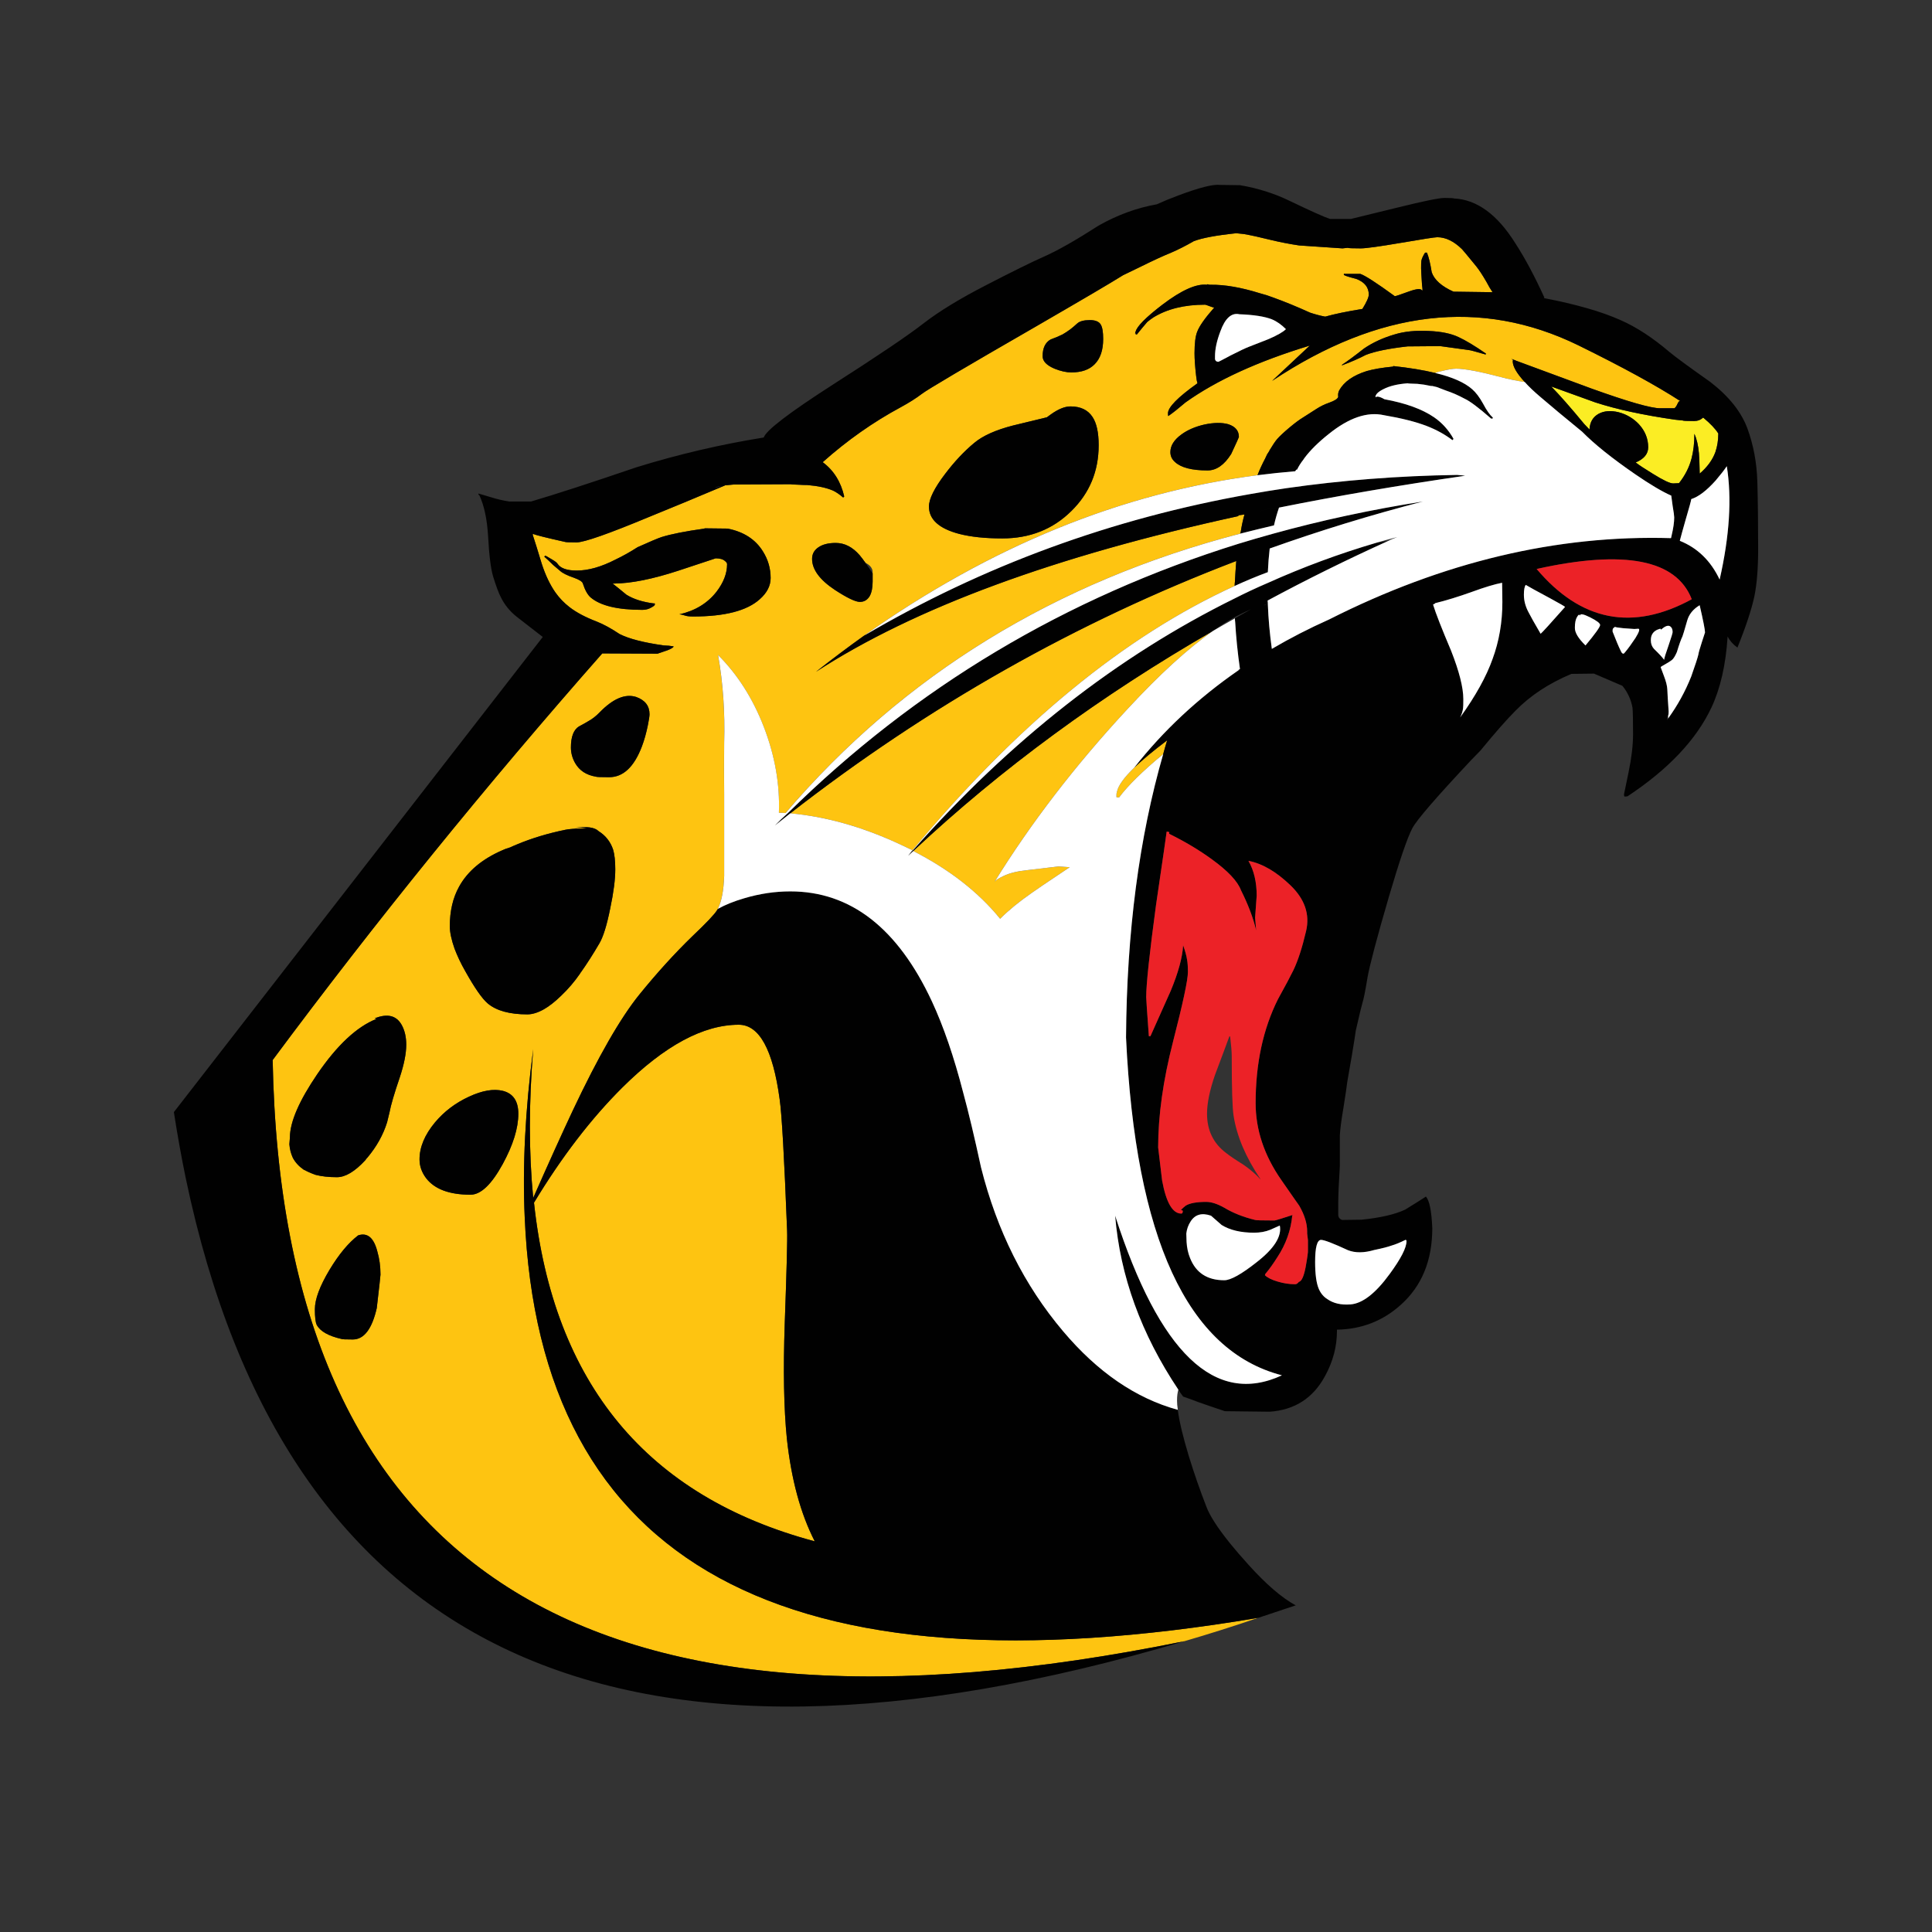 <?xml version="1.0" encoding="utf-8"?>
<!-- Generator: Adobe Illustrator 16.0.0, SVG Export Plug-In . SVG Version: 6.00 Build 0)  -->
<!DOCTYPE svg PUBLIC "-//W3C//DTD SVG 1.1//EN" "http://www.w3.org/Graphics/SVG/1.1/DTD/svg11.dtd">
<svg version="1.1" id="Layer_1" xmlns="http://www.w3.org/2000/svg" xmlns:xlink="http://www.w3.org/1999/xlink" x="0px" y="0px"
	 width="300px" height="300px" viewBox="0 0 300 300" enable-background="new 0 0 300 300" xml:space="preserve">
<rect x="0" y="0" width="300" height="300" fill="#333333" stroke="none"/>
<g>
	<path fill-rule="evenodd" clip-rule="evenodd" fill="#FEC411" d="M59.081,197.929c0-1.292-0.165-2.502-0.495-3.629
		c-0.55-2.117-1.54-2.941-2.969-2.475c-1.512,1.155-2.997,2.941-4.454,5.361c-1.513,2.529-2.269,4.564-2.269,6.104
		c0,1.237,0.096,2.048,0.289,2.433c0.522,0.99,1.8,1.719,3.835,2.187c0.055,0.055,0.646,0.082,1.773,0.082
		c1.732,0,2.97-1.622,3.712-4.866C58.889,199.826,59.081,198.095,59.081,197.929z M78.052,180.772
		c1.623-2.969,2.433-5.582,2.433-7.836c0-1.952-0.797-3.135-2.392-3.547c-1.458-0.357-3.217-0.055-5.279,0.907
		c-2.089,0.962-3.849,2.296-5.279,4.001c-1.595,1.924-2.392,3.836-2.392,5.732c0,1.045,0.344,2.021,1.031,2.928
		c1.319,1.705,3.616,2.557,6.887,2.557C74.657,185.515,76.32,183.935,78.052,180.772z M95.209,131.942
		c-0.412-1.238-1.169-2.201-2.269-2.888c-0.604-0.604-1.869-0.771-3.794-0.495c0.743-0.082,1.416-0.068,2.021,0.041
		c-1.842,0.056-2.969,0.139-3.381,0.248c-2.695,0.55-5.197,1.306-7.507,2.269c-0.467,0.192-0.811,0.343-1.031,0.453
		c-0.55,0.165-0.962,0.316-1.237,0.454c-3.162,1.375-5.402,3.258-6.722,5.65c-0.962,1.731-1.443,3.78-1.443,6.145
		c0,0.936,0.248,2.104,0.742,3.506c0.44,1.154,0.99,2.309,1.65,3.465c1.458,2.611,2.625,4.289,3.505,5.031
		c1.347,1.127,3.396,1.69,6.145,1.69c0.77,0,1.623-0.261,2.557-0.784c0.826-0.467,1.719-1.168,2.682-2.103
		c1.1-1.045,2.076-2.186,2.928-3.423c0.027-0.055,0.068-0.124,0.123-0.207l0.042-0.041c0.935-1.32,1.884-2.805,2.846-4.454
		c0.604-1.017,1.169-2.831,1.69-5.444c0.523-2.475,0.784-4.494,0.784-6.063C95.539,133.702,95.429,132.685,95.209,131.942z
		 M111.458,141.139c-0.027,0.083-0.068,0.151-0.123,0.206c-0.357,0.605-1.636,1.952-3.836,4.042
		c-2.749,2.667-5.484,5.678-8.207,9.032c-2.941,3.629-6.393,9.637-10.352,18.023c-1.705,3.629-3.753,8.151-6.145,13.568
		c-0.688-7.066-0.688-14.766,0-23.096c-1.237,9.431-1.677,18.119-1.32,26.064c2.254,53.945,40.225,74.689,113.911,62.234
		c-3.877,1.32-7.698,2.529-11.466,3.63c-92.904,18.916-140.1-11.163-141.584-90.238c15.975-21.501,33.035-42.548,51.182-63.142
		l8.578,0.041c0.33-0.11,0.852-0.289,1.566-0.536c0.551-0.22,0.867-0.413,0.949-0.577c-0.055-0.027-0.316-0.069-0.783-0.124
		l-0.742-0.042c-3.135-0.44-5.431-1.031-6.888-1.773c-1.265-0.853-2.447-1.499-3.548-1.938c-1.731-0.66-3.134-1.402-4.205-2.227
		c-0.854-0.66-1.582-1.416-2.188-2.268c-0.852-1.21-1.566-2.708-2.144-4.496c-0.605-2.007-1.073-3.506-1.402-4.496l0.041-0.124
		c0.467,0.192,2.117,0.605,4.949,1.237c0.083,0.055,0.688,0.083,1.814,0.083c1.183,0,4.977-1.333,11.383-4
		c3.189-1.292,7.066-2.901,11.63-4.826c0.027-0.027,0.069-0.041,0.124-0.041c0.798-0.083,1.237-0.124,1.319-0.124l8.826-0.042
		c0,0.028,0.44,0.055,1.32,0.083c0.412,0.027,0.824,0.042,1.237,0.042c1.649,0.137,2.983,0.426,4,0.866
		c0.468,0.22,0.99,0.578,1.567,1.072c0.082-0.055,0.138-0.11,0.165-0.165c-0.522-2.282-1.636-4.056-3.341-5.321
		c3.795-3.382,7.836-6.227,12.125-8.537c1.266-0.687,2.352-1.375,3.259-2.062c0.798-0.632,6.708-4.124,17.733-10.475
		c7.039-4.07,11.549-6.723,13.527-7.96c0.358-0.165,1.238-0.591,2.641-1.279c2.062-1.017,3.643-1.746,4.742-2.186
		c1.154-0.495,2.352-1.1,3.588-1.815c1.266-0.495,3.465-0.907,6.6-1.237l1.195,0.124c1.1,0.192,2.475,0.495,4.125,0.907
		c1.484,0.357,2.969,0.646,4.453,0.866l6.723,0.454c0.275-0.027,0.537-0.055,0.783-0.083h0.042c0.055,0.055,0.729,0.083,2.021,0.083
		c0.798,0,2.887-0.289,6.27-0.866c3.354-0.577,5.224-0.866,5.608-0.866c1.292,0,2.571,0.619,3.836,1.856
		c0.138,0.138,0.88,1.031,2.227,2.681c0.44,0.55,0.963,1.347,1.567,2.393c0.33,0.632,0.646,1.168,0.949,1.608l-6.063-0.083
		c-1.843-0.825-2.971-1.828-3.383-3.01c-0.22-1.375-0.467-2.392-0.742-3.052h-0.289c-0.33,0.522-0.521,0.948-0.577,1.278
		c-0.027,0.137-0.041,0.522-0.041,1.155c0,0.22,0.041,0.976,0.124,2.268c0,0.138,0.027,0.413,0.082,0.825
		c0.027,0.33,0,0.44-0.082,0.33c-0.165-0.302-0.825-0.247-1.98,0.165c-1.347,0.495-2.089,0.742-2.227,0.742
		c-2.832-2.062-4.619-3.217-5.361-3.464h-2.475c0-0.028-0.014-0.042-0.041-0.042s-0.041,0.055-0.041,0.165s0.646,0.33,1.938,0.66
		c1.293,0.495,1.938,1.306,1.938,2.434c0,0.413-0.329,1.155-0.989,2.227c-2.393,0.385-4.316,0.784-5.773,1.196
		c-0.743-0.137-1.527-0.343-2.352-0.619c-2.063-0.935-3.973-1.718-5.732-2.351c-0.633-0.248-1.32-0.467-2.063-0.66
		c-2.914-0.908-5.457-1.348-7.63-1.32c-0.055,0-0.11,0-0.165,0c-0.137-0.028-0.274-0.055-0.412-0.083v0.083
		c-1.649-0.193-3.959,0.838-6.929,3.093c-2.585,1.979-3.974,3.382-4.165,4.207c-0.027,0.027-0.056,0.124-0.083,0.289
		c0.027-0.055,0.056-0.083,0.083-0.083c0,0.083,0.014,0.151,0.041,0.207h0.164c0.551-0.688,1.087-1.334,1.609-1.938
		c0.303-0.248,0.619-0.481,0.948-0.702c2.146-1.32,4.825-1.979,8.042-1.979c0.055,0,0.262,0.069,0.619,0.207
		c0.357,0.137,0.619,0.22,0.783,0.247c-1.43,1.623-2.31,2.874-2.639,3.753c-0.275,0.687-0.413,1.801-0.413,3.34
		c0,0.908,0.083,2.076,0.247,3.506c0.056,0.522,0.124,0.907,0.207,1.154c-3.053,2.172-4.578,3.726-4.578,4.661
		c0,0.385,0.041,0.509,0.123,0.371c0.605-0.412,1.471-1.1,2.599-2.062c4.812-3.437,11.245-6.379,19.302-8.826l-5.856,5.485
		c16.606-11.053,32.458-12.895,47.552-5.527c6.874,3.382,12.153,6.269,15.838,8.661h-0.042l-0.165,0.042
		c-0.082,0.082-0.178,0.247-0.288,0.495s-0.248,0.44-0.413,0.577h-2.227c-1.43,0-4.977-1.017-10.641-3.052
		c-5.719-2.117-9.664-3.574-11.836-4.372v-0.041h-0.083c-0.22-0.083-0.399-0.151-0.536-0.207c0.082,0.055,0.179,0.124,0.289,0.207
		c-0.056,0-0.083,0.055-0.083,0.165c0,0.797,0.618,1.87,1.856,3.217c-1.183-0.165-2.393-0.413-3.63-0.742
		c-3.354-0.88-5.691-1.32-7.011-1.32c-0.551,0-1.416,0.151-2.599,0.454c-0.247,0.055-0.468,0.124-0.66,0.207
		c-1.814-0.44-3.986-0.797-6.517-1.073v0.083c-1.704,0.166-3.079,0.399-4.123,0.701c-2.09,0.66-3.506,1.65-4.248,2.97
		c-0.166,0.302-0.221,0.646-0.166,1.031c-0.082,0.302-0.549,0.604-1.401,0.907c-0.715,0.247-1.389,0.577-2.021,0.99
		c-0.854,0.55-1.541,0.99-2.063,1.32c-0.55,0.33-1.251,0.852-2.104,1.567c-0.88,0.742-1.512,1.333-1.897,1.773
		c-0.302,0.357-0.701,0.949-1.196,1.773v0.042c-0.109,0.165-0.233,0.357-0.371,0.577c-0.109,0.22-0.206,0.426-0.289,0.619
		c-0.439,0.825-0.838,1.691-1.195,2.598c-21.088,2.722-41.448,11.026-61.08,24.91c-2.502,1.788-4.99,3.657-7.465,5.609
		c15.287-9.926,37.146-17.982,65.576-24.168v-0.124c0.273-0.027,0.591-0.068,0.947-0.124c-0.246,0.88-0.439,1.773-0.576,2.681
		c-0.028,0.083-0.056,0.179-0.083,0.289c-28.731,7.478-52.268,21.941-70.606,43.387c-0.33-0.028-0.674-0.042-1.031-0.042
		c0.164-4.427-0.619-8.881-2.352-13.362c-1.704-4.399-4.068-8.111-7.094-11.135c0.771,4.344,1.087,8.895,0.949,13.651
		c-0.027,2.75-0.027,5.416,0,8.001c0,8.304,0,12.524,0,12.661C112.366,138.308,112.036,140.011,111.458,141.139z M230.607,55.025
		c0.11,0,0.151-0.014,0.124-0.042v-0.082c-1.705-1.183-3.121-2.035-4.248-2.557c-1.155-0.55-2.682-0.866-4.578-0.948
		c-2.063-0.11-3.85,0.068-5.361,0.536c-1.787,0.522-3.369,1.25-4.743,2.186c-1.43,1.127-2.585,1.979-3.464,2.557
		c0.027,0,0.055,0.014,0.082,0.041c1.402-0.522,2.626-1.059,3.671-1.608c1.401-0.55,3.56-0.99,6.476-1.32l5.072-0.042l4.495,0.619
		C228.271,54.365,229.095,54.585,230.607,55.025z M176.126,119.198c1.266-1.211,2.97-2.626,5.115-4.248
		c-0.221,0.715-0.428,1.43-0.619,2.145c-3.189,2.639-5.472,4.88-6.847,6.723h-0.288l-0.124-0.041c0-0.028,0-0.152,0-0.371
		c0-0.166,0.027-0.33,0.083-0.496C173.665,121.947,174.56,120.71,176.126,119.198z M141.813,132.147
		c13.609-12.758,29.131-24.153,46.563-34.189c-3.904,2.722-8.359,6.792-13.363,12.208c-8.056,8.688-14.916,17.61-20.58,26.767
		c0.165-0.248,0.633-0.551,1.402-0.908c0.881-0.439,2.104-0.742,3.671-0.906l4.866-0.578l1.732,0.123
		c-3.547,2.365-5.499,3.686-5.856,3.96c-1.979,1.374-3.63,2.722-4.949,4.042C151.944,138.54,147.449,135.035,141.813,132.147z
		 M122.718,126.292c21.391-16.662,44.473-29.722,69.246-39.181v0.041c-0.083,1.045-0.152,2.104-0.207,3.176
		c-0.027,0.22-0.041,0.44-0.041,0.66c-17.02,7.753-33.695,21.433-50.027,41.036c-0.77-0.357-1.525-0.715-2.268-1.072
		C133.729,128.34,128.161,126.786,122.718,126.292z M208.584,56.839c0.055,0.028,0.097,0.042,0.124,0.042l0.041-0.042H208.584z
		 M191.18,70.491c0.798-1.705,1.196-2.584,1.196-2.64c0-0.962-0.551-1.622-1.65-1.979c-0.989-0.275-2.213-0.261-3.67,0.041
		c-1.457,0.331-2.667,0.853-3.629,1.568c-1.128,0.825-1.691,1.731-1.691,2.722c0,0.605,0.234,1.114,0.701,1.526
		c0.935,0.88,2.626,1.32,5.072,1.32C188.884,73.048,190.107,72.195,191.18,70.491z M88.651,116.063c0,0.853,0.221,1.664,0.66,2.434
		c0.66,1.154,1.732,1.855,3.217,2.104c0.082,0.055,0.77,0.082,2.063,0.082c2.172,0,3.863-1.581,5.072-4.742
		c0.385-1.018,0.701-2.145,0.949-3.383c0.164-0.824,0.247-1.375,0.247-1.649c0-1.292-0.688-2.186-2.062-2.681
		c-1.705-0.551-3.603,0.247-5.691,2.393c-0.551,0.577-1.155,1.044-1.815,1.402c-0.357,0.219-0.825,0.48-1.401,0.783
		C89.063,113.327,88.651,114.414,88.651,116.063z M102.716,83.399c-0.578,0.193-1.815,0.715-3.713,1.567
		c-1.154,0.742-2.309,1.389-3.464,1.938c-2.2,1.127-4.192,1.691-5.98,1.691c-1.512,0-2.502-0.344-2.969-1.031
		c-0.083-0.165-0.358-0.385-0.825-0.66c-0.688-0.413-1.045-0.619-1.072-0.619c-0.109,0.055-0.165,0.11-0.165,0.165
		c0.413,0.357,0.866,0.783,1.361,1.278c0.385,0.33,0.742,0.632,1.071,0.908c0.386,0.357,1.101,0.715,2.146,1.072
		c0.853,0.303,1.319,0.605,1.402,0.908c0.329,1.017,0.729,1.732,1.196,2.145c1.512,1.292,4.192,1.938,8.041,1.938
		c0.523,0,0.99-0.124,1.402-0.372c0.357-0.192,0.537-0.343,0.537-0.453c0-0.11-0.014-0.179-0.041-0.207l-0.083,0.041
		c-1.76-0.22-3.189-0.674-4.29-1.361c-0.961-0.797-1.676-1.375-2.145-1.732h0.248c2.64-0.027,5.939-0.688,9.898-1.979l5.856-1.938
		c0.659,0,1.142,0.137,1.443,0.412c0.22,0.165,0.33,0.33,0.33,0.495c0,1.43-0.55,2.859-1.649,4.289
		c-1.402,1.787-3.327,2.956-5.774,3.505c0.22,0,0.495,0.055,0.825,0.165c0.274,0.11,0.715,0.166,1.319,0.166
		c4.921,0,8.372-0.894,10.352-2.681c1.128-0.99,1.69-2.09,1.69-3.299c0-1.485-0.398-2.859-1.195-4.124
		c-1.154-1.87-2.982-3.052-5.484-3.547l-3.589-0.041v0.041C106.427,82.492,104.2,82.932,102.716,83.399z M169.239,49.705
		c-0.936,0-1.595,0.179-1.98,0.536c-0.357,0.33-0.715,0.633-1.072,0.907c-0.412,0.303-0.811,0.564-1.195,0.784
		c-0.55,0.274-1.168,0.536-1.855,0.783c-0.826,0.467-1.238,1.333-1.238,2.599c0,0.77,0.619,1.416,1.856,1.938
		c0.962,0.385,1.828,0.578,2.599,0.578c1.594,0,2.804-0.426,3.629-1.278c0.88-0.88,1.319-2.187,1.319-3.918
		c0-1.073-0.124-1.815-0.37-2.228C170.655,49.938,170.091,49.705,169.239,49.705z M166.228,63.108c-0.879,0-1.896,0.413-3.051,1.237
		c-0.193,0.138-0.398,0.289-0.619,0.454c-2.172,0.522-3.932,0.949-5.279,1.279c-2.667,0.688-4.66,1.581-5.98,2.681
		c-1.566,1.292-3.079,2.9-4.536,4.825c-1.677,2.2-2.516,3.891-2.516,5.073c0,2.007,1.567,3.423,4.702,4.248
		c1.814,0.467,4.041,0.701,6.681,0.701c4.29,0,7.863-1.416,10.724-4.248c2.832-2.777,4.247-6.186,4.247-10.228
		c0-1.952-0.315-3.409-0.948-4.372C168.937,63.659,167.796,63.108,166.228,63.108z M134.39,87.4
		c-0.33-0.468-0.633-0.867-0.908-1.196c-1.1-1.265-2.336-1.897-3.711-1.897c-1.155,0-2.063,0.233-2.723,0.701
		c-0.632,0.44-0.948,1.031-0.948,1.773c0,1.649,1.183,3.258,3.547,4.825c1.897,1.237,3.189,1.856,3.877,1.856
		c0.659,0,1.168-0.302,1.526-0.907c0.302-0.55,0.453-1.306,0.453-2.269c0-0.522,0-0.935,0-1.237c0-0.275-0.014-0.454-0.041-0.536
		C135.323,88.046,134.967,87.675,134.39,87.4z M44.935,177.679c0.055,0.743,0.233,1.443,0.536,2.104
		c0.385,0.715,0.935,1.32,1.649,1.814c0.055,0.056,0.124,0.097,0.207,0.125c-0.055-0.028-0.11-0.069-0.165-0.125
		c0.385,0.248,0.99,0.523,1.814,0.825c0.935,0.248,2.048,0.372,3.341,0.372c1.32,0,2.791-0.881,4.413-2.641
		c0.083-0.137,0.193-0.274,0.33-0.412c1.43-1.705,2.447-3.533,3.052-5.484c0.137-0.523,0.261-1.031,0.371-1.527
		c0.193-1.071,0.729-2.9,1.609-5.484c0.66-2.007,0.99-3.685,0.99-5.031c0-1.183-0.234-2.2-0.701-3.053
		c-0.825-1.484-2.227-1.828-4.207-1.031l0.289,0.084c-3.052,1.209-6.118,4.068-9.197,8.578c-2.805,4.123-4.221,7.382-4.249,9.773
		v0.041C45.017,176.634,44.99,176.992,44.935,177.679z M122.223,191.124c0.056,1.266-0.068,6.076-0.371,14.436
		c-0.247,7.23-0.138,13.17,0.33,17.816c0.687,6.352,2.13,11.672,4.331,15.961c-26.039-6.957-40.569-24.484-43.594-52.584
		c4.289-7.094,8.867-13.061,13.733-17.899c6.544-6.489,12.565-9.733,18.063-9.733c3.189,0,5.308,3.863,6.352,11.59
		C121.397,172.964,121.782,179.769,122.223,191.124z"/>
	<path fill-rule="evenodd" clip-rule="evenodd" fill="#FBED24" d="M240.876,60.015c1.705,0.605,3.987,1.43,6.847,2.475
		c3.3,1.073,7.424,1.966,12.372,2.681l1.197,0.124c0.055,0.055,0.646,0.083,1.773,0.083c0.55,0,1.017-0.179,1.402-0.536
		c1.127,0.935,1.91,1.759,2.351,2.474c0,1.045-0.151,2.007-0.454,2.887c-0.439,1.21-1.251,2.323-2.434,3.34
		c-0.027-1.54-0.068-2.598-0.123-3.175c-0.11-1.21-0.344-2.213-0.701-3.011c0,1.458-0.151,2.75-0.454,3.877
		c-0.356,1.347-1.003,2.612-1.938,3.794l-0.906,0.042c-0.496,0-1.541-0.495-3.135-1.485c-1.348-0.825-2.241-1.416-2.682-1.773
		c1.293-0.55,1.939-1.333,1.939-2.351c0-1.347-0.482-2.543-1.444-3.588c-0.853-0.907-1.896-1.526-3.134-1.856
		c-1.237-0.302-2.283-0.22-3.135,0.248c-0.88,0.495-1.348,1.306-1.402,2.433c-0.275-0.275-0.55-0.563-0.824-0.866
		C243.901,63.301,242.196,61.362,240.876,60.015z"/>
	<path fill-rule="evenodd" clip-rule="evenodd" fill="#010101" d="M111.458,141.139c1.128-0.632,2.488-1.183,4.084-1.649
		c2.392-0.715,4.783-1.072,7.176-1.072c9.348,0,16.676,5.691,21.982,17.074c1.814,3.904,3.437,8.633,4.866,14.188
		c0.825,3.023,1.745,6.887,2.763,11.588c2.475,9.844,6.723,18.326,12.744,25.447c5.361,6.352,11.301,10.42,17.816,12.207
		c0.221,1.76,0.798,4.18,1.732,7.26c0.824,2.666,1.719,5.237,2.681,7.712c0.522,1.43,1.76,3.354,3.712,5.774
		c0.824,1.017,1.773,2.116,2.846,3.299c2.75,3.052,5.196,5.155,7.342,6.311c-1.953,0.659-3.891,1.305-5.815,1.938
		C121.7,263.669,83.73,242.925,81.476,188.979c-0.357-7.945,0.083-16.634,1.32-26.064c-0.688,8.33-0.688,16.029,0,23.096
		c2.392-5.417,4.44-9.939,6.145-13.568c3.959-8.387,7.41-14.395,10.352-18.023c2.723-3.354,5.458-6.365,8.207-9.032
		c2.2-2.09,3.479-3.437,3.836-4.042C111.39,141.29,111.431,141.222,111.458,141.139z M183.715,216.859
		c-0.274-0.357-0.522-0.715-0.742-1.072c-5.774-8.634-9.046-17.638-9.815-27.014c6.873,21.336,15.507,29.599,25.899,24.786
		c-14.682-3.793-22.751-21.28-24.208-52.459c0.109-16.387,2.033-31.057,5.773-44.006c0.191-0.715,0.398-1.43,0.619-2.145
		c-2.146,1.622-3.85,3.037-5.115,4.248c4.482-5.719,9.885-10.765,16.209-15.136v-0.042c0.055-0.055,0.123-0.096,0.205-0.124
		c-0.356-2.502-0.604-4.935-0.742-7.3c-0.027-0.192-0.041-0.385-0.041-0.578c0.825-0.467,1.65-0.935,2.475-1.402
		c0.853-0.468,1.719-0.921,2.599-1.361c0.027,0.192,0.041,0.398,0.041,0.619c0.083,2.199,0.288,4.495,0.618,6.887
		c2.805-1.649,5.774-3.175,8.909-4.578c17.679-8.936,35.372-13.142,53.078-12.62c0.028-0.138,0.056-0.262,0.083-0.372
		c0.275-1.155,0.412-2.103,0.412-2.846c0-0.248-0.082-0.853-0.247-1.814c-0.138-0.963-0.206-1.471-0.206-1.526v-0.041
		c-1.43-0.632-3.286-1.732-5.568-3.299c-3.602-2.475-6.365-4.688-8.289-6.64c-2.695-2.199-4.826-3.973-6.393-5.32
		c-1.045-0.88-1.884-1.678-2.516-2.393c-1.238-1.347-1.856-2.419-1.856-3.217c0-0.11,0.027-0.165,0.083-0.165
		c-0.11-0.083-0.207-0.151-0.289-0.207c0.137,0.055,0.316,0.124,0.536,0.207h0.083v0.041c2.172,0.797,6.117,2.254,11.836,4.372
		c5.664,2.035,9.211,3.052,10.641,3.052h2.227c0.165-0.137,0.303-0.33,0.413-0.577s0.206-0.413,0.288-0.495l0.165-0.042h0.042
		c-3.685-2.392-8.964-5.279-15.838-8.661c-15.094-7.368-30.945-5.526-47.552,5.527l5.856-5.485
		c-8.057,2.447-14.49,5.389-19.302,8.826c-1.128,0.962-1.993,1.65-2.599,2.062c-0.082,0.138-0.123,0.014-0.123-0.371
		c0-0.935,1.525-2.488,4.578-4.661c-0.083-0.247-0.151-0.632-0.207-1.154c-0.164-1.43-0.247-2.598-0.247-3.506
		c0-1.54,0.138-2.653,0.413-3.34c0.329-0.88,1.209-2.131,2.639-3.753c-0.164-0.027-0.426-0.11-0.783-0.247
		c-0.357-0.138-0.564-0.207-0.619-0.207c-3.217,0-5.896,0.66-8.042,1.979c-0.329,0.22-0.646,0.454-0.948,0.702
		c-0.522,0.604-1.059,1.25-1.609,1.938h-0.164c-0.027-0.055-0.041-0.124-0.041-0.207c-0.027,0-0.056,0.027-0.083,0.083
		c0.027-0.165,0.056-0.261,0.083-0.289c0.191-0.825,1.58-2.228,4.165-4.207c2.97-2.254,5.279-3.286,6.929-3.093v-0.083
		c0.138,0.028,0.275,0.055,0.412,0.083c0.055,0,0.11,0,0.165,0c2.173-0.028,4.716,0.412,7.63,1.32
		c0.742,0.192,1.43,0.412,2.063,0.66c1.76,0.632,3.67,1.416,5.732,2.351c0.824,0.275,1.608,0.481,2.352,0.619
		c1.457-0.412,3.381-0.811,5.773-1.196c0.66-1.072,0.989-1.814,0.989-2.227c0-1.127-0.646-1.938-1.938-2.434
		c-1.292-0.33-1.938-0.55-1.938-0.66s0.014-0.165,0.041-0.165s0.041,0.014,0.041,0.042h2.475c0.742,0.247,2.529,1.402,5.361,3.464
		c0.138,0,0.88-0.247,2.227-0.742c1.155-0.412,1.815-0.467,1.98-0.165c0.082,0.11,0.109,0,0.082-0.33
		c-0.055-0.412-0.082-0.687-0.082-0.825c-0.083-1.292-0.124-2.048-0.124-2.268c0-0.632,0.014-1.018,0.041-1.155
		c0.056-0.33,0.247-0.756,0.577-1.278h0.289c0.275,0.66,0.522,1.677,0.742,3.052c0.412,1.182,1.54,2.186,3.383,3.01l6.063,0.083
		c-0.303-0.439-0.619-0.976-0.949-1.608c-0.604-1.045-1.127-1.842-1.567-2.393c-1.347-1.649-2.089-2.543-2.227-2.681
		c-1.265-1.237-2.544-1.856-3.836-1.856c-0.385,0-2.255,0.289-5.608,0.866c-3.383,0.577-5.472,0.866-6.27,0.866
		c-1.292,0-1.966-0.027-2.021-0.083h-0.042c-0.246,0.028-0.508,0.055-0.783,0.083l-6.723-0.454c-1.484-0.22-2.969-0.509-4.453-0.866
		c-1.65-0.413-3.025-0.715-4.125-0.907l-1.195-0.124c-3.135,0.331-5.334,0.743-6.6,1.237c-1.236,0.715-2.434,1.32-3.588,1.815
		c-1.1,0.44-2.681,1.168-4.742,2.186c-1.402,0.688-2.282,1.114-2.641,1.279c-1.979,1.237-6.488,3.89-13.527,7.96
		c-11.025,6.351-16.936,9.843-17.733,10.475c-0.907,0.688-1.993,1.375-3.259,2.062c-4.289,2.31-8.33,5.155-12.125,8.537
		c1.705,1.265,2.818,3.039,3.341,5.321c-0.027,0.055-0.083,0.11-0.165,0.165c-0.577-0.495-1.1-0.852-1.567-1.072
		c-1.017-0.44-2.351-0.729-4-0.866c-0.413,0-0.825-0.014-1.237-0.042c-0.88-0.027-1.32-0.055-1.32-0.083l-8.826,0.042
		c-0.082,0-0.521,0.041-1.319,0.124c-0.055,0-0.097,0.014-0.124,0.041c-4.563,1.925-8.44,3.533-11.63,4.826
		c-6.406,2.667-10.2,4-11.383,4c-1.127,0-1.731-0.027-1.814-0.083c-2.832-0.632-4.482-1.045-4.949-1.237l-0.041,0.124
		c0.33,0.99,0.797,2.489,1.402,4.496c0.577,1.787,1.292,3.286,2.144,4.496c0.605,0.852,1.334,1.608,2.188,2.268
		c1.071,0.825,2.474,1.567,4.205,2.227c1.101,0.44,2.283,1.086,3.548,1.938c1.457,0.742,3.753,1.333,6.888,1.773l0.742,0.042
		c0.467,0.055,0.729,0.096,0.783,0.124c-0.082,0.165-0.398,0.357-0.949,0.577c-0.715,0.248-1.236,0.426-1.566,0.536l-8.578-0.041
		c-18.147,20.594-35.208,41.641-51.182,63.142c1.485,79.075,48.68,109.154,141.584,90.238
		c-87.928,26.01-139.619,2.062-155.07-71.845c-0.688-3.326-1.306-6.764-1.856-10.311L84.28,98.907
		c-1.788-1.375-3.135-2.419-4.042-3.134c-1.072-0.853-1.897-1.87-2.475-3.052c-0.33-0.632-0.729-1.705-1.196-3.217
		c-0.357-1.182-0.619-3.299-0.783-6.351c-0.165-2.612-0.619-4.702-1.361-6.269h0.041c-0.055-0.027-0.11-0.042-0.165-0.042v-0.206
		c0.22,0.055,0.825,0.234,1.814,0.537c1.045,0.33,2.035,0.563,2.97,0.701h3.382c3.822-1.127,9.28-2.901,16.374-5.32
		c6.488-2.007,13.073-3.547,19.754-4.62c0.357-1.1,3.891-3.808,10.6-8.125c7.094-4.537,11.837-7.74,14.229-9.609
		c2.42-1.87,5.664-3.849,9.733-5.939c4.042-2.09,7.024-3.561,8.95-4.413c2.117-0.935,4.949-2.543,8.495-4.826
		c2.915-1.649,5.925-2.75,9.032-3.299c1.018-0.468,2.117-0.921,3.299-1.361c3.3-1.237,5.473-1.788,6.518-1.65l3.092,0.042
		c2.777,0.467,5.376,1.292,7.795,2.474c3.328,1.595,5.39,2.516,6.188,2.764h3.258c0.33-0.083,2.749-0.674,7.258-1.773
		c4.016-0.99,6.42-1.485,7.219-1.485c0.961,0,1.471,0.027,1.525,0.083c3.547,0.165,6.723,2.488,9.527,6.97
		c1.512,2.336,3.01,5.141,4.495,8.413l-0.083,0.083c5.004,0.962,8.978,2.103,11.919,3.423c2.447,1.073,4.978,2.722,7.589,4.949
		c0.962,0.797,3.08,2.351,6.352,4.66c2.887,2.227,4.811,4.646,5.773,7.259c0.936,2.584,1.443,5.334,1.525,8.249
		c0.083,2.942,0.125,6.42,0.125,10.434c0,2.942-0.193,5.375-0.578,7.3c-0.439,2.062-1.32,4.729-2.64,8
		c-0.687-0.495-1.196-1.072-1.525-1.732c-0.275,4.372-1.114,8.056-2.517,11.054c-2.364,5.003-6.708,9.595-13.031,13.773
		c-0.221,0.028-0.358,0.042-0.413,0.042c-0.083,0-0.124-0.124-0.124-0.372l0.701-3.381c0.468-2.254,0.701-4.234,0.701-5.939
		c0-2.199-0.027-3.561-0.082-4.082c-0.221-1.266-0.742-2.406-1.567-3.424l-4.413-1.897l-3.506,0.041
		c-3.491,1.458-6.393,3.369-8.701,5.733c-1.348,1.348-3.148,3.396-5.403,6.145c-0.412,0.413-0.894,0.908-1.443,1.485
		c-5.444,5.802-8.496,9.335-9.155,10.599c-0.771,1.458-1.98,4.99-3.63,10.6c-1.87,6.406-2.983,10.613-3.341,12.621
		c-0.33,2.033-0.592,3.34-0.783,3.918c-0.109,0.329-0.454,1.759-1.031,4.288c-0.082,0.633-0.289,1.938-0.619,3.919
		c-0.439,2.501-0.674,3.849-0.701,4.041c-0.082,0.715-0.288,2.104-0.618,4.166c-0.302,1.76-0.481,3.134-0.536,4.124v4.784
		c-0.165,2.584-0.248,4.495-0.248,5.732c0,0.715,0,1.292,0,1.732c-0.027,0.439,0.166,0.742,0.578,0.906l3.052-0.041
		c2.942-0.302,5.196-0.824,6.764-1.566c1.43-0.881,2.502-1.554,3.217-2.021c0.55,0.605,0.88,2.241,0.99,4.908
		c0,5.004-1.622,8.963-4.866,11.878c-2.805,2.529-6.118,3.821-9.939,3.877c0,0.055,0,0.138,0,0.247c0,2.393-0.619,4.715-1.856,6.971
		c-1.843,3.408-4.702,5.251-8.579,5.525l-6.969-0.082c-1.568-0.522-2.97-1.004-4.207-1.443
		C185.049,217.327,184.292,217.052,183.715,216.859z M95.209,131.942c0.22,0.742,0.33,1.76,0.33,3.051
		c0,1.568-0.261,3.588-0.784,6.063c-0.521,2.613-1.086,4.428-1.69,5.444c-0.962,1.649-1.911,3.134-2.846,4.454l-0.042,0.041
		c-0.055,0.083-0.096,0.152-0.123,0.207c-0.852,1.237-1.828,2.378-2.928,3.423c-0.963,0.935-1.855,1.636-2.682,2.103
		c-0.934,0.523-1.787,0.784-2.557,0.784c-2.75,0-4.798-0.563-6.145-1.69c-0.88-0.742-2.048-2.42-3.505-5.031
		c-0.66-1.156-1.21-2.311-1.65-3.465c-0.495-1.402-0.742-2.57-0.742-3.506c0-2.364,0.481-4.413,1.443-6.145
		c1.32-2.393,3.561-4.275,6.722-5.65c0.275-0.138,0.688-0.289,1.237-0.454c0.221-0.11,0.564-0.261,1.031-0.453
		c2.31-0.963,4.812-1.719,7.507-2.269c0.412-0.109,1.539-0.192,3.381-0.248c-0.604-0.109-1.277-0.123-2.021-0.041
		c1.925-0.275,3.189-0.109,3.794,0.495C94.04,129.741,94.797,130.704,95.209,131.942z M78.052,180.772
		c-1.732,3.162-3.396,4.742-4.99,4.742c-3.271,0-5.568-0.852-6.887-2.557c-0.688-0.906-1.031-1.883-1.031-2.928
		c0-1.896,0.797-3.809,2.392-5.732c1.43-1.705,3.189-3.039,5.279-4.001c2.063-0.962,3.822-1.265,5.279-0.907
		c1.595,0.412,2.392,1.595,2.392,3.547C80.485,175.19,79.675,177.804,78.052,180.772z M59.081,197.929
		c0,0.166-0.192,1.897-0.578,5.197c-0.742,3.244-1.979,4.866-3.712,4.866c-1.127,0-1.718-0.027-1.773-0.082
		c-2.035-0.468-3.313-1.196-3.835-2.187c-0.193-0.385-0.289-1.195-0.289-2.433c0-1.54,0.756-3.575,2.269-6.104
		c1.457-2.42,2.942-4.206,4.454-5.361c1.43-0.467,2.419,0.357,2.969,2.475C58.916,195.427,59.081,196.637,59.081,197.929z
		 M195.263,73.79c0.357-0.907,0.756-1.773,1.195-2.598c0.083-0.192,0.18-0.398,0.289-0.619c0.138-0.22,0.262-0.412,0.371-0.577
		v-0.042c0.495-0.825,0.895-1.416,1.196-1.773c0.386-0.44,1.018-1.031,1.897-1.773c0.853-0.715,1.554-1.237,2.104-1.567
		c0.521-0.33,1.209-0.77,2.063-1.32c0.632-0.413,1.306-0.743,2.021-0.99c0.853-0.303,1.319-0.605,1.401-0.907
		c-0.055-0.385,0-0.729,0.166-1.031c0.742-1.32,2.158-2.31,4.248-2.97c1.044-0.302,2.419-0.536,4.123-0.701v-0.083
		c2.53,0.275,4.702,0.633,6.517,1.073c2.64,0.632,4.551,1.471,5.733,2.516c0.576,0.495,1.141,1.237,1.69,2.227
		c0.55,1.045,1.059,1.773,1.526,2.186v0.083c0.027,0.055-0.056,0.083-0.248,0.083c-1.951-1.705-3.326-2.736-4.124-3.093
		c-0.962-0.522-1.938-0.949-2.929-1.279l-1.401-0.536c-0.275-0.055-0.509-0.11-0.701-0.165c-0.056,0-0.124,0-0.206,0
		c-0.412-0.082-0.771-0.151-1.072-0.206c-0.44-0.055-0.784-0.096-1.031-0.124c-0.99-0.027-1.498-0.055-1.525-0.083
		c-1.541,0.11-2.791,0.413-3.754,0.908c-0.824,0.412-1.237,0.825-1.237,1.237l0.288-0.083c0.275,0,0.646,0.138,1.114,0.412
		c3.3,0.605,5.87,1.54,7.712,2.805c1.238,0.853,2.241,1.966,3.012,3.341c-0.056,0.11-0.11,0.179-0.166,0.206
		c-1.154-0.88-2.475-1.608-3.959-2.186c-1.705-0.66-3.932-1.224-6.682-1.691c-2.584-0.577-5.443,0.399-8.578,2.929
		c-1.595,1.265-2.846,2.501-3.753,3.711l-0.165,0.248c-0.412,0.522-0.742,1.044-0.99,1.567h-0.123
		c-0.055,0.083-0.109,0.165-0.165,0.248C199.167,73.336,197.215,73.542,195.263,73.79z M240.876,60.015
		c1.32,1.347,3.025,3.286,5.115,5.815c0.274,0.303,0.549,0.591,0.824,0.866c0.055-1.127,0.522-1.938,1.402-2.433
		c0.852-0.467,1.897-0.55,3.135-0.248c1.237,0.33,2.281,0.949,3.134,1.856c0.962,1.045,1.444,2.241,1.444,3.588
		c0,1.017-0.646,1.801-1.939,2.351c0.44,0.357,1.334,0.949,2.682,1.773c1.594,0.99,2.639,1.485,3.135,1.485l0.906-0.042
		c0.936-1.182,1.582-2.447,1.938-3.794c0.303-1.127,0.454-2.419,0.454-3.877c0.357,0.797,0.591,1.801,0.701,3.011
		c0.055,0.577,0.096,1.636,0.123,3.175c1.183-1.017,1.994-2.13,2.434-3.34c0.303-0.88,0.454-1.842,0.454-2.887
		c-0.44-0.715-1.224-1.54-2.351-2.474c-0.386,0.357-0.853,0.536-1.402,0.536c-1.128,0-1.719-0.027-1.773-0.083l-1.197-0.124
		c-4.948-0.715-9.072-1.608-12.372-2.681C244.863,61.445,242.581,60.62,240.876,60.015z M230.607,55.025
		c-1.513-0.439-2.337-0.66-2.475-0.66l-4.495-0.619l-5.072,0.042c-2.916,0.33-5.074,0.77-6.476,1.32
		c-1.045,0.55-2.269,1.086-3.671,1.608c-0.027-0.027-0.055-0.041-0.082-0.041c0.879-0.578,2.034-1.43,3.464-2.557
		c1.374-0.935,2.956-1.664,4.743-2.186c1.512-0.468,3.299-0.646,5.361-0.536c1.896,0.082,3.423,0.398,4.578,0.948
		c1.127,0.522,2.543,1.375,4.248,2.557v0.082C230.759,55.011,230.718,55.025,230.607,55.025z M192.582,82.864
		c0.027-0.11,0.055-0.207,0.083-0.289c0.137-0.907,0.33-1.801,0.576-2.681c1.045-0.165,2.365-0.481,3.96-0.949h0.042l0.041,0.165
		c0.412-0.11,0.852-0.206,1.319-0.289c-0.303,0.88-0.563,1.801-0.784,2.763C196.06,81.997,194.313,82.424,192.582,82.864z
		 M191.964,87.111c1.731-0.66,3.464-1.306,5.195-1.938c-0.137,1.183-0.232,2.406-0.288,3.671c-1.704,0.632-3.423,1.347-5.155,2.145
		c0-0.22,0.014-0.44,0.041-0.66c0.055-1.072,0.124-2.13,0.207-3.176V87.111z M205.449,49.581c0.028,0,0.056,0,0.083,0
		c-0.027-0.027-0.068-0.055-0.124-0.083L205.449,49.581z M193.984,53.829c0.495-0.193,1.513-0.591,3.052-1.196
		c1.375-0.605,2.255-1.114,2.639-1.526c-0.715-0.715-1.443-1.224-2.186-1.526c-1.127-0.44-2.804-0.701-5.031-0.784
		c-1.237-0.275-2.227,0.619-2.969,2.681c-0.551,1.458-0.825,2.736-0.825,3.836c0,0.027,0,0.178,0,0.454
		c0.055,0.275,0.233,0.412,0.536,0.412c0.027,0,0.66-0.33,1.896-0.99C192.499,54.475,193.462,54.021,193.984,53.829z M191.18,70.491
		c-1.072,1.705-2.296,2.557-3.671,2.557c-2.446,0-4.138-0.44-5.072-1.32c-0.467-0.412-0.701-0.921-0.701-1.526
		c0-0.99,0.563-1.897,1.691-2.722c0.962-0.715,2.172-1.237,3.629-1.568c1.457-0.302,2.681-0.316,3.67-0.041
		c1.1,0.357,1.65,1.018,1.65,1.979C192.376,67.906,191.978,68.786,191.18,70.491z M196.5,93.958v-0.082
		c-0.08,0.053-0.163,0.094-0.247,0.124C196.337,93.972,196.42,93.958,196.5,93.958z M240.671,92.885
		c-1.953-1.044-3.203-1.732-3.754-2.062c-0.191,0.247-0.288,0.756-0.288,1.526c0,0.935,0.247,1.856,0.742,2.764
		c0.274,0.549,0.894,1.649,1.856,3.299c0.246-0.193,1.512-1.582,3.794-4.166C243.021,94.191,242.237,93.738,240.671,92.885z
		 M244.878,95.813c-0.221,0.357-0.33,0.907-0.33,1.649c-0.028,0.743,0.521,1.664,1.649,2.764c1.512-1.814,2.269-2.874,2.269-3.176
		c0-0.275-0.523-0.673-1.568-1.196s-1.566-0.605-1.566-0.248C245.248,95.36,245.097,95.429,244.878,95.813z M233.247,90.493
		c-1.154,0.22-2.709,0.688-4.66,1.402c-2.145,0.77-4.07,1.361-5.774,1.773l0.041,0.041c-0.11,0.055-0.22,0.11-0.329,0.166
		c0.412,1.347,1.347,3.739,2.804,7.176c1.265,3.217,1.897,5.719,1.897,7.506c0,0.77-0.014,1.236-0.041,1.402
		c-0.055,0.467-0.207,0.948-0.454,1.443c2.392-3.327,4.069-6.352,5.032-9.073c1.017-2.75,1.525-5.706,1.525-8.867L233.247,90.493z
		 M260.838,83.977c2.749,1.1,4.812,3.107,6.187,6.021c1.539-6.764,1.91-12.634,1.113-17.611c-0.385,0.578-0.963,1.32-1.732,2.228
		c-1.402,1.567-2.666,2.529-3.794,2.887v0.041c0,0.138-0.302,1.237-0.907,3.299C261.319,82.19,261.03,83.234,260.838,83.977z
		 M259.023,111.155c-0.028,0.139-0.083,0.344-0.165,0.619v0.041c0.055-0.082,0.109-0.165,0.165-0.248
		c1.457-2.006,2.653-4.178,3.588-6.516c0.632-1.787,1.004-2.928,1.114-3.423c0.027-0.248,0.205-0.88,0.535-1.897
		c0.33-0.99,0.495-1.499,0.495-1.526c0-0.412-0.274-1.814-0.825-4.207h-0.041c-0.989,0.605-1.622,1.388-1.896,2.351
		c-0.44,1.54-0.688,2.365-0.742,2.475c-0.221,0.44-0.51,1.251-0.867,2.433c-0.274,0.632-0.535,1.045-0.783,1.237
		s-0.619,0.426-1.113,0.701c-0.412,0.22-0.619,0.357-0.619,0.413c0,0.027,0.165,0.467,0.495,1.32
		c0.33,0.852,0.509,1.553,0.536,2.103c0.027,0.742,0.096,1.884,0.207,3.423c0,0.303-0.014,0.481-0.042,0.537
		C259.064,111.019,259.051,111.073,259.023,111.155z M253.785,97.669l-1.772-0.124c-0.771-0.083-1.183-0.151-1.238-0.206
		c-0.055,0.027-0.109,0.069-0.164,0.124c-0.139,0.083-0.207,0.221-0.207,0.413c0,0.083,0,0.151,0,0.206
		c0.551,1.402,0.963,2.378,1.237,2.929c0.056,0.137,0.124,0.261,0.206,0.371c0.083,0.083,0.152,0.124,0.207,0.124
		c0.027,0,0.068-0.014,0.123-0.041c0.055-0.055,0.138-0.151,0.248-0.289c0.412-0.495,0.921-1.196,1.525-2.103
		c0.578-0.935,0.729-1.416,0.453-1.443L253.785,97.669z M256.343,99.443c0,0.522,0.165,0.962,0.494,1.319
		c0.77,0.743,1.293,1.306,1.568,1.691c0.027-0.275,0.261-1.031,0.701-2.269c0.412-1.209,0.618-1.883,0.618-2.021
		c0-0.412-0.11-0.701-0.33-0.866c-0.33-0.275-0.825-0.11-1.485,0.495v-0.083c0-0.027-0.041-0.055-0.123-0.083
		c-0.605,0.165-1.018,0.453-1.237,0.866C256.411,98.714,256.343,99.031,256.343,99.443z M202.81,144.562
		c0.605-2.584-0.205-4.949-2.433-7.094c-2.2-2.117-4.372-3.381-6.517-3.794c0.853,1.485,1.278,3.286,1.278,5.403l-0.247,3.422
		l0.165,1.98c-0.44-1.897-1.224-3.973-2.351-6.228c-0.522-1.402-2.035-3.011-4.537-4.825c-2.008-1.457-4.221-2.777-6.641-3.959
		c0.028-0.139,0.042-0.221,0.042-0.248c-0.138-0.055-0.274-0.082-0.412-0.082c-0.027,0.303-0.577,4.096-1.649,11.383
		c-1.018,7.533-1.526,12.303-1.526,14.311c0,0.303,0.138,2.323,0.412,6.063h0.247c1.402-3.107,2.447-5.443,3.135-7.011
		c1.182-2.832,1.828-5.196,1.938-7.094c0.33,0.907,0.536,1.663,0.618,2.269c0.083,0.412,0.125,1.045,0.125,1.896
		c0,1.21-0.771,4.813-2.311,10.806c-1.539,5.993-2.309,11.466-2.309,16.415c0,0.027,0.205,1.745,0.618,5.154
		c0.632,3.41,1.622,5.115,2.97,5.115c0.109,0,0.178-0.056,0.205-0.166c0.028-0.109,0.042-0.192,0.042-0.247l-0.083-0.083
		c-0.082,0-0.15-0.027-0.206-0.082c0.275-0.275,0.522-0.495,0.743-0.66c0.632-0.385,1.69-0.577,3.175-0.577
		c0.798,0,1.732,0.302,2.805,0.907c1.375,0.824,2.97,1.457,4.784,1.896c0.082,0.056,1.086,0.083,3.011,0.083
		c0.138,0,1.086-0.288,2.846-0.866l-0.083,0.083c-0.219,2.31-0.99,4.468-2.309,6.475c-0.66,1.046-1.293,1.925-1.898,2.64
		c0,0.027,0,0.055,0,0.082c-0.027,0.027-0.041,0.055-0.041,0.083c0.386,0.385,1.045,0.715,1.98,0.989
		c0.907,0.275,1.814,0.413,2.722,0.413c0.192,0,0.385-0.124,0.577-0.371c0.412-0.083,0.756-0.825,1.031-2.228
		c0.275-1.512,0.398-2.405,0.371-2.681c0-0.302,0-0.825,0-1.567c-0.027-0.302-0.068-0.646-0.123-1.031c0-0.109,0-0.219,0-0.329
		c0-1.237-0.413-2.571-1.238-4.001c-0.109-0.137-1.031-1.457-2.763-3.959c-2.667-3.822-4.001-7.809-4.001-11.961
		c0-6.131,1.155-11.506,3.465-16.125c1.154-2.09,1.952-3.588,2.393-4.496C201.546,149.181,202.205,147.146,202.81,144.562z
		 M262.694,93.05c-2.393-6.159-10.421-7.726-24.086-4.702C245.481,96.487,253.511,98.054,262.694,93.05z M213.409,194.094
		c-1.595,0.468-2.955,0.481-4.083,0.041c-2.31-1.071-3.712-1.608-4.206-1.608c-0.605,0.027-0.908,1.169-0.908,3.424
		c0,1.924,0.193,3.326,0.578,4.206c0.303,0.688,0.742,1.21,1.319,1.567c0.935,0.66,2.131,0.936,3.589,0.824
		c1.869-0.137,3.903-1.718,6.104-4.742c1.732-2.365,2.598-4.056,2.598-5.073c0-0.11-0.014-0.165-0.041-0.165l-0.124-0.041
		c-0.825,0.412-1.525,0.701-2.103,0.866C215.526,193.612,214.619,193.847,213.409,194.094z M197.243,190.96
		c-0.743,0.302-1.582,0.453-2.517,0.453c-2.062,0-3.739-0.398-5.031-1.196c-0.963-0.853-1.513-1.333-1.649-1.443
		c-1.43-0.495-2.488-0.192-3.176,0.907c-0.357,0.55-0.578,1.168-0.66,1.855c0,0.056,0.014,0.496,0.041,1.32
		c0.055,0.907,0.234,1.732,0.536,2.475c0.907,2.31,2.681,3.465,5.32,3.465c0.989,0,2.667-0.936,5.031-2.805
		c2.723-2.117,3.918-4.015,3.589-5.691C198.122,190.574,197.628,190.794,197.243,190.96z M111.253,75.646
		c-0.11,0.055-0.207,0.11-0.289,0.165c0.385-0.138,0.756-0.261,1.113-0.371C111.72,75.495,111.444,75.563,111.253,75.646z
		 M102.716,83.399c1.484-0.467,3.711-0.907,6.681-1.32v-0.041l3.589,0.041c2.502,0.495,4.33,1.677,5.484,3.547
		c0.797,1.265,1.195,2.639,1.195,4.124c0,1.209-0.563,2.31-1.69,3.299c-1.979,1.787-5.431,2.681-10.352,2.681
		c-0.604,0-1.045-0.056-1.319-0.166c-0.33-0.11-0.605-0.165-0.825-0.165c2.447-0.55,4.372-1.718,5.774-3.505
		c1.1-1.43,1.649-2.859,1.649-4.289c0-0.165-0.11-0.33-0.33-0.495c-0.302-0.275-0.784-0.412-1.443-0.412l-5.856,1.938
		c-3.959,1.292-7.259,1.952-9.898,1.979h-0.248c0.469,0.357,1.184,0.935,2.145,1.732c1.101,0.687,2.53,1.141,4.29,1.361l0.083-0.041
		c0.027,0.027,0.041,0.096,0.041,0.207c0,0.11-0.18,0.261-0.537,0.453c-0.412,0.248-0.879,0.372-1.402,0.372
		c-3.849,0-6.529-0.646-8.041-1.938c-0.468-0.413-0.867-1.127-1.196-2.145c-0.083-0.303-0.55-0.605-1.402-0.908
		c-1.045-0.357-1.76-0.715-2.146-1.072c-0.329-0.275-0.687-0.578-1.071-0.908c-0.495-0.495-0.948-0.921-1.361-1.278
		c0-0.055,0.056-0.11,0.165-0.165c0.027,0,0.385,0.206,1.072,0.619c0.467,0.275,0.742,0.495,0.825,0.66
		c0.467,0.688,1.457,1.031,2.969,1.031c1.788,0,3.78-0.563,5.98-1.691c1.155-0.55,2.31-1.196,3.464-1.938
		C100.9,84.115,102.138,83.592,102.716,83.399z M88.651,116.063c0-1.649,0.412-2.736,1.238-3.258
		c0.576-0.303,1.044-0.564,1.401-0.783c0.66-0.358,1.265-0.825,1.815-1.402c2.089-2.146,3.986-2.943,5.691-2.393
		c1.374,0.495,2.062,1.389,2.062,2.681c0,0.274-0.083,0.825-0.247,1.649c-0.248,1.238-0.564,2.365-0.949,3.383
		c-1.209,3.161-2.9,4.742-5.072,4.742c-1.293,0-1.98-0.027-2.063-0.082c-1.484-0.248-2.557-0.949-3.217-2.104
		C88.872,117.728,88.651,116.916,88.651,116.063z M134.39,87.4c0.357,0.495,0.729,1.044,1.113,1.649c0,0.303,0,0.715,0,1.237
		c0,0.962-0.151,1.718-0.453,2.269c-0.358,0.605-0.867,0.907-1.526,0.907c-0.688,0-1.979-0.619-3.877-1.856
		c-2.364-1.567-3.547-3.176-3.547-4.825c0-0.743,0.316-1.333,0.948-1.773c0.66-0.468,1.567-0.701,2.723-0.701
		c1.375,0,2.611,0.632,3.711,1.897C133.757,86.534,134.06,86.933,134.39,87.4z M166.228,63.108c1.568,0,2.709,0.55,3.424,1.649
		c0.633,0.963,0.948,2.42,0.948,4.372c0,4.042-1.415,7.451-4.247,10.228c-2.86,2.832-6.434,4.248-10.724,4.248
		c-2.64,0-4.866-0.234-6.681-0.701c-3.135-0.825-4.702-2.241-4.702-4.248c0-1.182,0.839-2.873,2.516-5.073
		c1.457-1.925,2.97-3.533,4.536-4.825c1.32-1.1,3.313-1.993,5.98-2.681c1.348-0.33,3.107-0.756,5.279-1.279
		c0.221-0.165,0.426-0.316,0.619-0.454C164.331,63.521,165.349,63.108,166.228,63.108z M169.239,49.705
		c0.852,0,1.416,0.234,1.691,0.701c0.246,0.413,0.37,1.155,0.37,2.228c0,1.731-0.439,3.038-1.319,3.918
		c-0.825,0.852-2.035,1.278-3.629,1.278c-0.771,0-1.637-0.193-2.599-0.578c-1.237-0.522-1.856-1.168-1.856-1.938
		c0-1.265,0.412-2.131,1.238-2.599c0.688-0.248,1.306-0.509,1.855-0.783c0.385-0.22,0.783-0.481,1.195-0.784
		c0.357-0.274,0.715-0.577,1.072-0.907C167.645,49.883,168.304,49.705,169.239,49.705z M44.935,177.679
		c0.055-0.687,0.082-1.045,0.082-1.072v-0.041c0.028-2.392,1.443-5.65,4.249-9.773c3.079-4.51,6.145-7.369,9.197-8.578l-0.289-0.084
		c1.979-0.797,3.382-0.453,4.207,1.031c0.467,0.853,0.701,1.87,0.701,3.053c0,1.347-0.33,3.024-0.99,5.031
		c-0.88,2.584-1.416,4.413-1.609,5.484c-0.11,0.496-0.233,1.004-0.371,1.527c-0.605,1.951-1.623,3.779-3.052,5.484
		c-0.137,0.138-0.248,0.275-0.33,0.412c-1.622,1.76-3.093,2.641-4.413,2.641c-1.292,0-2.406-0.124-3.341-0.372
		c-0.825-0.302-1.43-0.577-1.814-0.825c0.055,0.056,0.11,0.097,0.165,0.125c-0.083-0.028-0.151-0.069-0.207-0.125
		c-0.715-0.494-1.265-1.1-1.649-1.814C45.168,179.122,44.99,178.422,44.935,177.679z M122.223,191.124
		c-0.44-11.355-0.825-18.16-1.155-20.414c-1.044-7.727-3.162-11.59-6.352-11.59c-5.498,0-11.52,3.244-18.063,9.733
		c-4.866,4.839-9.444,10.806-13.733,17.899c3.024,28.1,17.555,45.627,43.594,52.584c-2.201-4.289-3.645-9.609-4.331-15.961
		c-0.468-4.646-0.577-10.586-0.33-17.816C122.154,197.2,122.278,192.39,122.223,191.124z M193.241,79.894
		c-0.356,0.055-0.674,0.096-0.947,0.124v0.124c-28.43,6.187-50.289,14.243-65.576,24.168c2.475-1.952,4.963-3.822,7.465-5.609
		c18.477-10.86,38.465-18.188,59.967-21.982c1.842-0.33,3.697-0.632,5.567-0.907c8.606-1.237,17.446-1.924,26.519-2.062
		c0.439,0.027,0.866,0.069,1.279,0.124c-10.256,1.484-19.893,3.134-28.911,4.949c-0.468,0.083-0.907,0.179-1.319,0.289l-0.041-0.165
		h-0.042C195.606,79.413,194.286,79.729,193.241,79.894z M188.376,97.958c-17.432,10.036-32.953,21.432-46.563,34.189
		c-0.248,0.221-0.496,0.454-0.743,0.701c0.192-0.274,0.413-0.536,0.659-0.783c15.15-17.129,31.813-30.176,49.986-39.139
		c1.678-0.852,3.382-1.649,5.114-2.392c5.499-2.475,11.149-4.564,16.95-6.269c0.578-0.082,1.154-0.165,1.732-0.248
		c-6.434,2.915-12.662,5.994-18.683,9.239c-0.88,0.439-1.746,0.893-2.599,1.361c-0.77,0.33-1.595,0.729-2.475,1.196
		C190.685,96.391,189.558,97.106,188.376,97.958z M191.964,87.111c-24.773,9.458-47.855,22.519-69.246,39.181
		c-0.797,0.632-1.595,1.264-2.393,1.896c0.633-0.66,1.293-1.292,1.98-1.896c19.823-19.549,43.166-33.503,70.029-41.861
		c1.705-0.522,3.45-1.031,5.237-1.526c7.534-2.09,15.329-3.767,23.384-5.032c-8.083,2.09-16.016,4.523-23.797,7.3
		C195.428,85.805,193.695,86.452,191.964,87.111z"/>
	<path fill-rule="evenodd" clip-rule="evenodd" fill="#FFFFFF" d="M134.183,98.7c19.632-13.884,39.992-22.188,61.08-24.91
		c1.952-0.248,3.904-0.454,5.856-0.618c0.056-0.083,0.11-0.166,0.165-0.248h0.123c0.248-0.522,0.578-1.044,0.99-1.567l0.165-0.248
		c0.907-1.21,2.158-2.447,3.753-3.711c3.135-2.53,5.994-3.506,8.578-2.929c2.75,0.468,4.977,1.031,6.682,1.691
		c1.484,0.577,2.805,1.306,3.959,2.186c0.056-0.027,0.11-0.096,0.166-0.206c-0.771-1.375-1.773-2.488-3.012-3.341
		c-1.842-1.265-4.412-2.2-7.712-2.805c-0.468-0.274-0.839-0.412-1.114-0.412l-0.288,0.083c0-0.413,0.413-0.825,1.237-1.237
		c0.963-0.495,2.213-0.797,3.754-0.908c0.027,0.028,0.535,0.055,1.525,0.083c0.247,0.028,0.591,0.069,1.031,0.124
		c0.302,0.055,0.66,0.124,1.072,0.206c0.082,0,0.15,0,0.206,0c0.192,0.055,0.426,0.11,0.701,0.165l1.401,0.536
		c0.99,0.33,1.967,0.756,2.929,1.279c0.798,0.357,2.173,1.388,4.124,3.093c0.192,0,0.275-0.028,0.248-0.083v-0.083
		c-0.468-0.413-0.977-1.141-1.526-2.186c-0.55-0.99-1.114-1.732-1.69-2.227c-1.183-1.045-3.094-1.883-5.733-2.516
		c0.192-0.083,0.413-0.151,0.66-0.207c1.183-0.302,2.048-0.454,2.599-0.454c1.319,0,3.656,0.44,7.011,1.32
		c1.237,0.33,2.447,0.578,3.63,0.742c0.632,0.715,1.471,1.512,2.516,2.393c1.566,1.347,3.697,3.121,6.393,5.32
		c1.924,1.952,4.688,4.166,8.289,6.64c2.282,1.567,4.139,2.667,5.568,3.299v0.041c0,0.055,0.068,0.563,0.206,1.526
		c0.165,0.962,0.247,1.567,0.247,1.814c0,0.743-0.137,1.691-0.412,2.846c-0.027,0.11-0.055,0.234-0.083,0.372
		c-17.706-0.522-35.399,3.684-53.078,12.62c-3.135,1.402-6.104,2.928-8.909,4.578c-0.33-2.392-0.535-4.688-0.618-6.887
		c0-0.221-0.014-0.427-0.041-0.619c6.021-3.245,12.249-6.324,18.683-9.239c0.137-0.055,0.275-0.124,0.412-0.206
		c0.357-0.137,0.701-0.275,1.031-0.413c-1.072,0.275-2.131,0.563-3.176,0.866c-5.801,1.705-11.451,3.794-16.95,6.269
		c-1.732,0.742-3.437,1.54-5.114,2.392c-18.174,8.963-34.836,22.01-49.986,39.139l-0.041-0.041c-0.23,0.282-0.451,0.564-0.659,0.846
		c0.013-0.007,0.026-0.014,0.041-0.021c0.247-0.247,0.495-0.48,0.743-0.701c5.636,2.888,10.131,6.393,13.485,10.518
		c1.319-1.32,2.97-2.668,4.949-4.042c0.357-0.274,2.31-1.595,5.856-3.96l-1.732-0.123l-4.866,0.578
		c-1.567,0.164-2.79,0.467-3.671,0.906c-0.77,0.357-1.237,0.66-1.402,0.908c5.664-9.156,12.524-18.078,20.58-26.767
		c5.004-5.417,9.459-9.486,13.363-12.208c1.127-0.66,2.254-1.306,3.381-1.938c0,0.192,0.014,0.385,0.041,0.578
		c0.138,2.365,0.386,4.798,0.742,7.3c-0.082,0.027-0.15,0.068-0.205,0.124v0.042c-6.324,4.372-11.727,9.417-16.209,15.136
		c-1.566,1.512-2.461,2.749-2.68,3.711c-0.056,0.166-0.083,0.33-0.083,0.496c0,0.219,0,0.343,0,0.371l0.124,0.041h0.288
		c1.375-1.843,3.657-4.084,6.847-6.723c-3.74,12.949-5.664,27.619-5.773,44.006c1.457,31.179,9.526,48.666,24.208,52.459
		c-10.393,4.813-19.026-3.45-25.899-24.786c0.77,9.376,4.041,18.38,9.815,27.014c-0.138,0.44-0.206,1.004-0.206,1.69
		c0,0.412,0.041,0.895,0.123,1.443c-6.516-1.787-12.455-5.855-17.816-12.207c-6.021-7.121-10.27-15.604-12.744-25.447
		c-1.018-4.701-1.938-8.564-2.763-11.588c-1.43-5.555-3.052-10.283-4.866-14.188c-5.307-11.383-12.635-17.074-21.982-17.074
		c-2.393,0-4.784,0.357-7.176,1.072c-1.596,0.467-2.956,1.018-4.084,1.649c0.578-1.128,0.908-2.831,0.99-5.114
		c0-0.137,0-4.357,0-12.661c-0.027-2.585-0.027-5.251,0-8.001c0.138-4.756-0.178-9.307-0.949-13.651
		c3.025,3.024,5.39,6.736,7.094,11.135c1.732,4.481,2.516,8.936,2.352,13.362c0.357,0,0.701,0.014,1.031,0.042
		c18.339-21.446,41.875-35.909,70.606-43.387c1.731-0.44,3.478-0.867,5.237-1.279c0.221-0.962,0.481-1.883,0.784-2.763
		c9.019-1.815,18.655-3.464,28.911-4.949c-0.413-0.055-0.84-0.097-1.279-0.124c-9.072,0.138-17.912,0.825-26.519,2.062
		c-1.87,0.275-3.726,0.578-5.567,0.907C172.647,80.513,152.659,87.84,134.183,98.7z M141.688,132.024
		c16.332-19.604,33.008-33.283,50.027-41.036c1.732-0.797,3.451-1.512,5.155-2.145c0.056-1.265,0.151-2.488,0.288-3.671
		c7.781-2.777,15.714-5.21,23.797-7.3c-8.055,1.265-15.85,2.942-23.384,5.032c-1.787,0.495-3.532,1.003-5.237,1.526
		c-26.863,8.358-50.206,22.313-70.029,41.861c-0.688,0.604-1.348,1.236-1.98,1.896c0.798-0.633,1.596-1.265,2.393-1.896
		c5.443,0.494,11.012,2.048,16.703,4.66C140.163,131.31,140.919,131.667,141.688,132.024z M193.984,53.829
		c-0.522,0.192-1.485,0.646-2.888,1.361c-1.236,0.66-1.869,0.99-1.896,0.99c-0.303,0-0.481-0.137-0.536-0.412
		c0-0.275,0-0.426,0-0.454c0-1.1,0.274-2.378,0.825-3.836c0.742-2.062,1.731-2.956,2.969-2.681c2.228,0.083,3.904,0.344,5.031,0.784
		c0.742,0.302,1.471,0.811,2.186,1.526c-0.384,0.413-1.264,0.921-2.639,1.526C195.497,53.238,194.479,53.636,193.984,53.829z
		 M260.838,83.977c0.192-0.743,0.481-1.787,0.866-3.135c0.605-2.062,0.907-3.162,0.907-3.299v-0.041
		c1.128-0.357,2.392-1.32,3.794-2.887c0.77-0.908,1.348-1.65,1.732-2.228c0.797,4.977,0.426,10.847-1.113,17.611
		C265.649,87.084,263.587,85.077,260.838,83.977z M197.243,190.96c0.385-0.166,0.879-0.386,1.484-0.66
		c0.329,1.677-0.866,3.574-3.589,5.691c-2.364,1.869-4.042,2.805-5.031,2.805c-2.64,0-4.413-1.155-5.32-3.465
		c-0.302-0.742-0.481-1.567-0.536-2.475c-0.027-0.824-0.041-1.265-0.041-1.32c0.082-0.688,0.303-1.306,0.66-1.855
		c0.688-1.1,1.746-1.402,3.176-0.907c0.137,0.11,0.687,0.591,1.649,1.443c1.292,0.798,2.97,1.196,5.031,1.196
		C195.661,191.413,196.5,191.262,197.243,190.96z M213.409,194.094c1.21-0.247,2.117-0.481,2.723-0.701
		c0.577-0.165,1.277-0.454,2.103-0.866l0.124,0.041c0.027,0,0.041,0.055,0.041,0.165c0,1.018-0.865,2.708-2.598,5.073
		c-2.2,3.024-4.234,4.605-6.104,4.742c-1.458,0.111-2.654-0.164-3.589-0.824c-0.577-0.357-1.017-0.88-1.319-1.567
		c-0.385-0.88-0.578-2.282-0.578-4.206c0-2.255,0.303-3.396,0.908-3.424c0.494,0,1.896,0.537,4.206,1.608
		C210.454,194.575,211.814,194.562,213.409,194.094z M233.247,90.493l0.041,2.97c0,3.162-0.509,6.118-1.525,8.867
		c-0.963,2.722-2.641,5.746-5.032,9.073c0.247-0.495,0.399-0.977,0.454-1.443c0.027-0.166,0.041-0.633,0.041-1.402
		c0-1.787-0.633-4.29-1.897-7.506c-1.457-3.437-2.392-5.829-2.804-7.176c0.109-0.055,0.219-0.11,0.329-0.166l-0.041-0.041
		c1.704-0.412,3.63-1.003,5.774-1.773C230.538,91.181,232.093,90.713,233.247,90.493z M244.878,95.813
		c0.219-0.385,0.37-0.454,0.453-0.207c0-0.357,0.521-0.274,1.566,0.248s1.568,0.921,1.568,1.196c0,0.302-0.757,1.361-2.269,3.176
		c-1.128-1.1-1.678-2.021-1.649-2.764C244.548,96.721,244.657,96.171,244.878,95.813z M240.671,92.885
		c1.566,0.853,2.351,1.306,2.351,1.361c-2.282,2.584-3.548,3.973-3.794,4.166c-0.963-1.65-1.582-2.75-1.856-3.299
		c-0.495-0.908-0.742-1.829-0.742-2.764c0-0.77,0.097-1.279,0.288-1.526C237.468,91.153,238.718,91.841,240.671,92.885z
		 M259.023,111.567c0-0.137,0-0.273,0-0.412c0.027-0.082,0.041-0.137,0.041-0.164c0.028-0.056,0.042-0.234,0.042-0.537
		c-0.111-1.539-0.18-2.681-0.207-3.423c-0.027-0.55-0.206-1.251-0.536-2.103c-0.33-0.853-0.495-1.292-0.495-1.32
		c0-0.055,0.207-0.192,0.619-0.413c0.494-0.275,0.865-0.509,1.113-0.701s0.509-0.605,0.783-1.237
		c0.357-1.182,0.646-1.993,0.867-2.433c0.055-0.11,0.302-0.935,0.742-2.475c0.274-0.962,0.907-1.746,1.896-2.351h0.041
		c0.551,2.392,0.825,3.794,0.825,4.207c0,0.027-0.165,0.536-0.495,1.526c-0.33,1.017-0.508,1.649-0.535,1.897
		c-0.11,0.495-0.482,1.636-1.114,3.423C261.677,107.39,260.48,109.562,259.023,111.567z M256.343,99.443
		c0-0.412,0.068-0.729,0.206-0.949c0.22-0.413,0.632-0.701,1.237-0.866c0.082,0.027,0.123,0.055,0.123,0.083v0.083
		c0.66-0.605,1.155-0.77,1.485-0.495c0.22,0.165,0.33,0.454,0.33,0.866c0,0.138-0.206,0.812-0.618,2.021
		c-0.44,1.237-0.674,1.994-0.701,2.269c-0.275-0.385-0.799-0.949-1.568-1.691C256.508,100.405,256.343,99.965,256.343,99.443z
		 M253.785,97.669l0.618-0.041c0.275,0.027,0.125,0.508-0.453,1.443c-0.604,0.907-1.113,1.608-1.525,2.103
		c-0.11,0.138-0.193,0.234-0.248,0.289c-0.055,0.027-0.096,0.041-0.123,0.041c-0.055,0-0.124-0.041-0.207-0.124
		c-0.082-0.11-0.15-0.233-0.206-0.371c-0.274-0.55-0.687-1.526-1.237-2.929c0-0.055,0-0.124,0-0.206c0-0.192,0.068-0.33,0.207-0.413
		c0.055-0.055,0.109-0.096,0.164-0.124c0.056,0.055,0.468,0.124,1.238,0.206L253.785,97.669z"/>
	<path fill-rule="evenodd" clip-rule="evenodd" fill="#EC2227" d="M262.694,93.05c-9.184,5.004-17.213,3.437-24.086-4.702
		C252.273,85.324,260.302,86.892,262.694,93.05z M202.81,144.562c-0.604,2.585-1.264,4.619-1.979,6.104
		c-0.44,0.908-1.238,2.406-2.393,4.496c-2.31,4.619-3.465,9.994-3.465,16.125c0,4.152,1.334,8.139,4.001,11.961
		c1.731,2.502,2.653,3.822,2.763,3.959c0.825,1.43,1.238,2.764,1.238,4.001c0,0.11,0,0.22,0,0.329
		c0.055,0.386,0.096,0.729,0.123,1.031c0,0.742,0,1.266,0,1.567c0.027,0.275-0.096,1.169-0.371,2.681
		c-0.275,1.402-0.619,2.145-1.031,2.228c-0.192,0.247-0.385,0.371-0.577,0.371c-0.907,0-1.814-0.138-2.722-0.413
		c-0.936-0.274-1.595-0.604-1.98-0.989c0-0.028,0.014-0.056,0.041-0.083c0-0.027,0-0.055,0-0.082
		c0.605-0.715,1.238-1.594,1.898-2.64c1.318-2.007,2.09-4.165,2.309-6.475l0.083-0.083c-1.76,0.578-2.708,0.866-2.846,0.866
		c-1.925,0-2.929-0.027-3.011-0.083c-1.814-0.439-3.409-1.072-4.784-1.896c-1.072-0.605-2.007-0.907-2.805-0.907
		c-1.484,0-2.543,0.192-3.175,0.577c-0.221,0.165-0.468,0.385-0.743,0.66c0.056,0.055,0.124,0.082,0.206,0.082l0.083,0.083
		c0,0.055-0.014,0.138-0.042,0.247c-0.027,0.11-0.096,0.166-0.205,0.166c-1.348,0-2.338-1.705-2.97-5.115
		c-0.413-3.409-0.618-5.127-0.618-5.154c0-4.949,0.77-10.422,2.309-16.415c1.54-5.993,2.311-9.596,2.311-10.806
		c0-0.852-0.042-1.484-0.125-1.896c-0.082-0.605-0.288-1.361-0.618-2.269c-0.11,1.897-0.757,4.262-1.938,7.094
		c-0.688,1.567-1.732,3.903-3.135,7.011h-0.247c-0.274-3.739-0.412-5.76-0.412-6.063c0-2.008,0.509-6.777,1.526-14.311
		c1.072-7.287,1.622-11.08,1.649-11.383c0.138,0,0.274,0.027,0.412,0.082c0,0.027-0.014,0.109-0.042,0.248
		c2.42,1.182,4.633,2.502,6.641,3.959c2.502,1.814,4.015,3.423,4.537,4.825c1.127,2.255,1.91,4.33,2.351,6.228l-0.165-1.98
		l0.247-3.422c0-2.117-0.426-3.918-1.278-5.403c2.145,0.413,4.316,1.677,6.517,3.794
		C202.604,139.612,203.415,141.978,202.81,144.562z M191.015,160.935h-0.123c-0.468,1.293-1.211,3.286-2.228,5.98
		c-0.825,2.393-1.237,4.399-1.237,6.021c0,2.584,0.99,4.619,2.969,6.104c0.551,0.44,1.443,1.045,2.682,1.814
		c1.1,0.771,1.965,1.513,2.598,2.228h0.041c-2.281-3.382-3.67-6.653-4.164-9.815c-0.193-1.155-0.289-4.234-0.289-9.238
		C191.263,163.368,191.18,162.337,191.015,160.935z"/>
</g>
</svg>

